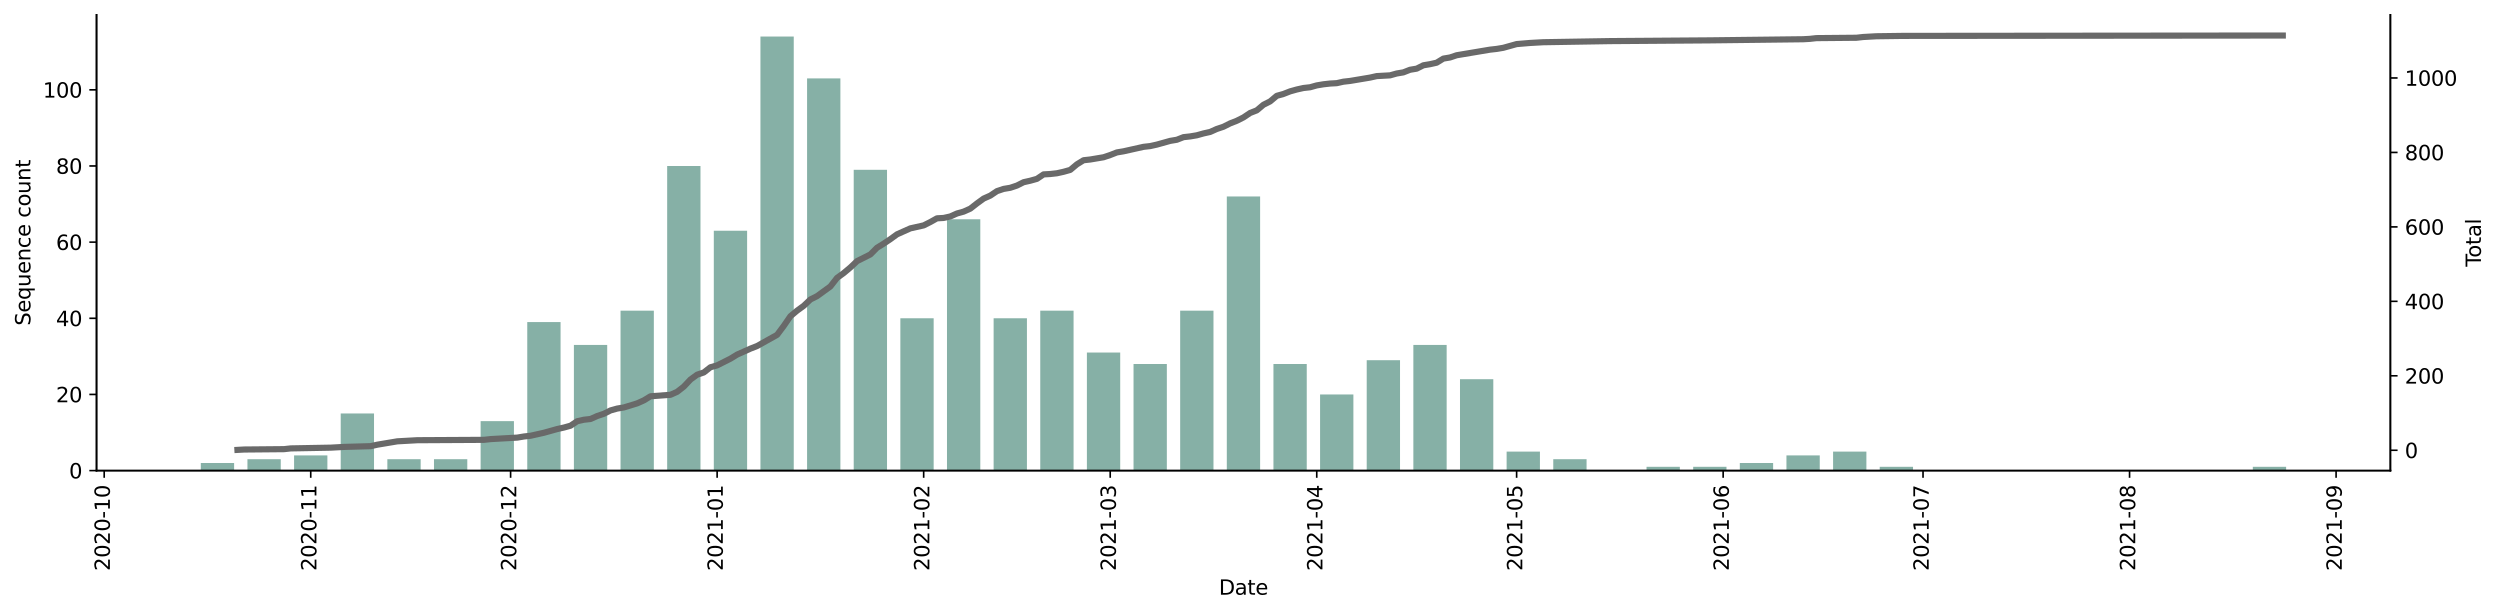 <?xml version="1.0" encoding="utf-8" standalone="no"?>
<!DOCTYPE svg PUBLIC "-//W3C//DTD SVG 1.1//EN"
  "http://www.w3.org/Graphics/SVG/1.1/DTD/svg11.dtd">
<svg height="298.621pt" version="1.1" viewBox="0 0 1216.294 298.621" width="1216.294pt" xmlns="http://www.w3.org/2000/svg" xmlns:xlink="http://www.w3.org/1999/xlink">
 <defs>
  <style type="text/css">*{stroke-linecap:butt;stroke-linejoin:round;}</style>
 </defs>
 <g id="figure_1">
  <g id="patch_1">
   <path d="M 0 298.621 
L 1216.294 298.621 
L 1216.294 0 
L 0 0 
z
" style="fill:#ffffff;"/>
  </g>
  <g id="axes_1">
   <g id="patch_2">
    <path d="M 46.966 228.96 
L 1162.966 228.96 
L 1162.966 7.2 
L 46.966 7.2 
z
" style="fill:#ffffff;"/>
   </g>
   <g id="patch_3">
    <path clip-path="url(#p6d6882bf3d)" d="M 97.693 228.96 
L 113.9 228.96 
L 113.9 225.255 
L 97.693 225.255 
z
" style="fill:#86b0a6;"/>
   </g>
   <g id="patch_4">
    <path clip-path="url(#p6d6882bf3d)" d="M 120.382 228.96 
L 136.589 228.96 
L 136.589 223.402 
L 120.382 223.402 
z
" style="fill:#86b0a6;"/>
   </g>
   <g id="patch_5">
    <path clip-path="url(#p6d6882bf3d)" d="M 143.072 228.96 
L 159.279 228.96 
L 159.279 221.549 
L 143.072 221.549 
z
" style="fill:#86b0a6;"/>
   </g>
   <g id="patch_6">
    <path clip-path="url(#p6d6882bf3d)" d="M 165.761 228.96 
L 181.968 228.96 
L 181.968 201.171 
L 165.761 201.171 
z
" style="fill:#86b0a6;"/>
   </g>
   <g id="patch_7">
    <path clip-path="url(#p6d6882bf3d)" d="M 188.451 228.96 
L 204.658 228.96 
L 204.658 223.402 
L 188.451 223.402 
z
" style="fill:#86b0a6;"/>
   </g>
   <g id="patch_8">
    <path clip-path="url(#p6d6882bf3d)" d="M 211.14 228.96 
L 227.347 228.96 
L 227.347 223.402 
L 211.14 223.402 
z
" style="fill:#86b0a6;"/>
   </g>
   <g id="patch_9">
    <path clip-path="url(#p6d6882bf3d)" d="M 233.83 228.96 
L 250.037 228.96 
L 250.037 204.876 
L 233.83 204.876 
z
" style="fill:#86b0a6;"/>
   </g>
   <g id="patch_10">
    <path clip-path="url(#p6d6882bf3d)" d="M 256.52 228.96 
L 272.726 228.96 
L 272.726 156.707 
L 256.52 156.707 
z
" style="fill:#86b0a6;"/>
   </g>
   <g id="patch_11">
    <path clip-path="url(#p6d6882bf3d)" d="M 279.209 228.96 
L 295.416 228.96 
L 295.416 167.823 
L 279.209 167.823 
z
" style="fill:#86b0a6;"/>
   </g>
   <g id="patch_12">
    <path clip-path="url(#p6d6882bf3d)" d="M 301.899 228.96 
L 318.105 228.96 
L 318.105 151.149 
L 301.899 151.149 
z
" style="fill:#86b0a6;"/>
   </g>
   <g id="patch_13">
    <path clip-path="url(#p6d6882bf3d)" d="M 324.588 228.96 
L 340.795 228.96 
L 340.795 80.749 
L 324.588 80.749 
z
" style="fill:#86b0a6;"/>
   </g>
   <g id="patch_14">
    <path clip-path="url(#p6d6882bf3d)" d="M 347.278 228.96 
L 363.484 228.96 
L 363.484 112.244 
L 347.278 112.244 
z
" style="fill:#86b0a6;"/>
   </g>
   <g id="patch_15">
    <path clip-path="url(#p6d6882bf3d)" d="M 369.967 228.96 
L 386.174 228.96 
L 386.174 17.76 
L 369.967 17.76 
z
" style="fill:#86b0a6;"/>
   </g>
   <g id="patch_16">
    <path clip-path="url(#p6d6882bf3d)" d="M 392.657 228.96 
L 408.863 228.96 
L 408.863 38.139 
L 392.657 38.139 
z
" style="fill:#86b0a6;"/>
   </g>
   <g id="patch_17">
    <path clip-path="url(#p6d6882bf3d)" d="M 415.346 228.96 
L 431.553 228.96 
L 431.553 82.602 
L 415.346 82.602 
z
" style="fill:#86b0a6;"/>
   </g>
   <g id="patch_18">
    <path clip-path="url(#p6d6882bf3d)" d="M 438.036 228.96 
L 454.242 228.96 
L 454.242 154.855 
L 438.036 154.855 
z
" style="fill:#86b0a6;"/>
   </g>
   <g id="patch_19">
    <path clip-path="url(#p6d6882bf3d)" d="M 460.725 228.96 
L 476.932 228.96 
L 476.932 106.686 
L 460.725 106.686 
z
" style="fill:#86b0a6;"/>
   </g>
   <g id="patch_20">
    <path clip-path="url(#p6d6882bf3d)" d="M 483.415 228.96 
L 499.621 228.96 
L 499.621 154.855 
L 483.415 154.855 
z
" style="fill:#86b0a6;"/>
   </g>
   <g id="patch_21">
    <path clip-path="url(#p6d6882bf3d)" d="M 506.104 228.96 
L 522.311 228.96 
L 522.311 151.149 
L 506.104 151.149 
z
" style="fill:#86b0a6;"/>
   </g>
   <g id="patch_22">
    <path clip-path="url(#p6d6882bf3d)" d="M 528.794 228.96 
L 545 228.96 
L 545 171.528 
L 528.794 171.528 
z
" style="fill:#86b0a6;"/>
   </g>
   <g id="patch_23">
    <path clip-path="url(#p6d6882bf3d)" d="M 551.483 228.96 
L 567.69 228.96 
L 567.69 177.086 
L 551.483 177.086 
z
" style="fill:#86b0a6;"/>
   </g>
   <g id="patch_24">
    <path clip-path="url(#p6d6882bf3d)" d="M 574.173 228.96 
L 590.38 228.96 
L 590.38 151.149 
L 574.173 151.149 
z
" style="fill:#86b0a6;"/>
   </g>
   <g id="patch_25">
    <path clip-path="url(#p6d6882bf3d)" d="M 596.862 228.96 
L 613.069 228.96 
L 613.069 95.571 
L 596.862 95.571 
z
" style="fill:#86b0a6;"/>
   </g>
   <g id="patch_26">
    <path clip-path="url(#p6d6882bf3d)" d="M 619.552 228.96 
L 635.759 228.96 
L 635.759 177.086 
L 619.552 177.086 
z
" style="fill:#86b0a6;"/>
   </g>
   <g id="patch_27">
    <path clip-path="url(#p6d6882bf3d)" d="M 642.241 228.96 
L 658.448 228.96 
L 658.448 191.907 
L 642.241 191.907 
z
" style="fill:#86b0a6;"/>
   </g>
   <g id="patch_28">
    <path clip-path="url(#p6d6882bf3d)" d="M 664.931 228.96 
L 681.138 228.96 
L 681.138 175.234 
L 664.931 175.234 
z
" style="fill:#86b0a6;"/>
   </g>
   <g id="patch_29">
    <path clip-path="url(#p6d6882bf3d)" d="M 687.62 228.96 
L 703.827 228.96 
L 703.827 167.823 
L 687.62 167.823 
z
" style="fill:#86b0a6;"/>
   </g>
   <g id="patch_30">
    <path clip-path="url(#p6d6882bf3d)" d="M 710.31 228.96 
L 726.517 228.96 
L 726.517 184.497 
L 710.31 184.497 
z
" style="fill:#86b0a6;"/>
   </g>
   <g id="patch_31">
    <path clip-path="url(#p6d6882bf3d)" d="M 732.999 228.96 
L 749.206 228.96 
L 749.206 219.697 
L 732.999 219.697 
z
" style="fill:#86b0a6;"/>
   </g>
   <g id="patch_32">
    <path clip-path="url(#p6d6882bf3d)" d="M 755.689 228.96 
L 771.896 228.96 
L 771.896 223.402 
L 755.689 223.402 
z
" style="fill:#86b0a6;"/>
   </g>
   <g id="patch_33">
    <path clip-path="url(#p6d6882bf3d)" d="M 801.068 228.96 
L 817.275 228.96 
L 817.275 227.107 
L 801.068 227.107 
z
" style="fill:#86b0a6;"/>
   </g>
   <g id="patch_34">
    <path clip-path="url(#p6d6882bf3d)" d="M 823.757 228.96 
L 839.964 228.96 
L 839.964 227.107 
L 823.757 227.107 
z
" style="fill:#86b0a6;"/>
   </g>
   <g id="patch_35">
    <path clip-path="url(#p6d6882bf3d)" d="M 846.447 228.96 
L 862.654 228.96 
L 862.654 225.255 
L 846.447 225.255 
z
" style="fill:#86b0a6;"/>
   </g>
   <g id="patch_36">
    <path clip-path="url(#p6d6882bf3d)" d="M 869.136 228.96 
L 885.343 228.96 
L 885.343 221.549 
L 869.136 221.549 
z
" style="fill:#86b0a6;"/>
   </g>
   <g id="patch_37">
    <path clip-path="url(#p6d6882bf3d)" d="M 891.826 228.96 
L 908.033 228.96 
L 908.033 219.697 
L 891.826 219.697 
z
" style="fill:#86b0a6;"/>
   </g>
   <g id="patch_38">
    <path clip-path="url(#p6d6882bf3d)" d="M 914.515 228.96 
L 930.722 228.96 
L 930.722 227.107 
L 914.515 227.107 
z
" style="fill:#86b0a6;"/>
   </g>
   <g id="patch_39">
    <path clip-path="url(#p6d6882bf3d)" d="M 1096.032 228.96 
L 1112.238 228.96 
L 1112.238 227.107 
L 1096.032 227.107 
z
" style="fill:#86b0a6;"/>
   </g>
   <g id="matplotlib.axis_1">
    <g id="xtick_1">
     <g id="line2d_1">
      <defs>
       <path d="M 0 0 
L 0 3.5 
" id="mb399fa2452" style="stroke:#000000;stroke-width:0.8;"/>
      </defs>
      <g>
       <use style="stroke:#000000;stroke-width:0.8;" x="50.693" xlink:href="#mb399fa2452" y="228.96"/>
      </g>
     </g>
     <g id="text_1">
      <!-- 2020-10 -->
      <g transform="translate(53.453 277.743)rotate(-90)scale(0.1 -0.1)">
       <defs>
        <path d="M 1228 531 
L 3431 531 
L 3431 0 
L 469 0 
L 469 531 
Q 828 903 1448 1529 
Q 2069 2156 2228 2338 
Q 2531 2678 2651 2914 
Q 2772 3150 2772 3378 
Q 2772 3750 2511 3984 
Q 2250 4219 1831 4219 
Q 1534 4219 1204 4116 
Q 875 4013 500 3803 
L 500 4441 
Q 881 4594 1212 4672 
Q 1544 4750 1819 4750 
Q 2544 4750 2975 4387 
Q 3406 4025 3406 3419 
Q 3406 3131 3298 2873 
Q 3191 2616 2906 2266 
Q 2828 2175 2409 1742 
Q 1991 1309 1228 531 
z
" id="DejaVuSans-32" transform="scale(0.016)"/>
        <path d="M 2034 4250 
Q 1547 4250 1301 3770 
Q 1056 3291 1056 2328 
Q 1056 1369 1301 889 
Q 1547 409 2034 409 
Q 2525 409 2770 889 
Q 3016 1369 3016 2328 
Q 3016 3291 2770 3770 
Q 2525 4250 2034 4250 
z
M 2034 4750 
Q 2819 4750 3233 4129 
Q 3647 3509 3647 2328 
Q 3647 1150 3233 529 
Q 2819 -91 2034 -91 
Q 1250 -91 836 529 
Q 422 1150 422 2328 
Q 422 3509 836 4129 
Q 1250 4750 2034 4750 
z
" id="DejaVuSans-30" transform="scale(0.016)"/>
        <path d="M 313 2009 
L 1997 2009 
L 1997 1497 
L 313 1497 
L 313 2009 
z
" id="DejaVuSans-2d" transform="scale(0.016)"/>
        <path d="M 794 531 
L 1825 531 
L 1825 4091 
L 703 3866 
L 703 4441 
L 1819 4666 
L 2450 4666 
L 2450 531 
L 3481 531 
L 3481 0 
L 794 0 
L 794 531 
z
" id="DejaVuSans-31" transform="scale(0.016)"/>
       </defs>
       <use xlink:href="#DejaVuSans-32"/>
       <use x="63.623" xlink:href="#DejaVuSans-30"/>
       <use x="127.246" xlink:href="#DejaVuSans-32"/>
       <use x="190.869" xlink:href="#DejaVuSans-30"/>
       <use x="254.492" xlink:href="#DejaVuSans-2d"/>
       <use x="290.576" xlink:href="#DejaVuSans-31"/>
       <use x="354.199" xlink:href="#DejaVuSans-30"/>
      </g>
     </g>
    </g>
    <g id="xtick_2">
     <g id="line2d_2">
      <g>
       <use style="stroke:#000000;stroke-width:0.8;" x="151.175" xlink:href="#mb399fa2452" y="228.96"/>
      </g>
     </g>
     <g id="text_2">
      <!-- 2020-11 -->
      <g transform="translate(153.935 277.743)rotate(-90)scale(0.1 -0.1)">
       <use xlink:href="#DejaVuSans-32"/>
       <use x="63.623" xlink:href="#DejaVuSans-30"/>
       <use x="127.246" xlink:href="#DejaVuSans-32"/>
       <use x="190.869" xlink:href="#DejaVuSans-30"/>
       <use x="254.492" xlink:href="#DejaVuSans-2d"/>
       <use x="290.576" xlink:href="#DejaVuSans-31"/>
       <use x="354.199" xlink:href="#DejaVuSans-31"/>
      </g>
     </g>
    </g>
    <g id="xtick_3">
     <g id="line2d_3">
      <g>
       <use style="stroke:#000000;stroke-width:0.8;" x="248.416" xlink:href="#mb399fa2452" y="228.96"/>
      </g>
     </g>
     <g id="text_3">
      <!-- 2020-12 -->
      <g transform="translate(251.175 277.743)rotate(-90)scale(0.1 -0.1)">
       <use xlink:href="#DejaVuSans-32"/>
       <use x="63.623" xlink:href="#DejaVuSans-30"/>
       <use x="127.246" xlink:href="#DejaVuSans-32"/>
       <use x="190.869" xlink:href="#DejaVuSans-30"/>
       <use x="254.492" xlink:href="#DejaVuSans-2d"/>
       <use x="290.576" xlink:href="#DejaVuSans-31"/>
       <use x="354.199" xlink:href="#DejaVuSans-32"/>
      </g>
     </g>
    </g>
    <g id="xtick_4">
     <g id="line2d_4">
      <g>
       <use style="stroke:#000000;stroke-width:0.8;" x="348.898" xlink:href="#mb399fa2452" y="228.96"/>
      </g>
     </g>
     <g id="text_4">
      <!-- 2021-01 -->
      <g transform="translate(351.658 277.743)rotate(-90)scale(0.1 -0.1)">
       <use xlink:href="#DejaVuSans-32"/>
       <use x="63.623" xlink:href="#DejaVuSans-30"/>
       <use x="127.246" xlink:href="#DejaVuSans-32"/>
       <use x="190.869" xlink:href="#DejaVuSans-31"/>
       <use x="254.492" xlink:href="#DejaVuSans-2d"/>
       <use x="290.576" xlink:href="#DejaVuSans-30"/>
       <use x="354.199" xlink:href="#DejaVuSans-31"/>
      </g>
     </g>
    </g>
    <g id="xtick_5">
     <g id="line2d_5">
      <g>
       <use style="stroke:#000000;stroke-width:0.8;" x="449.38" xlink:href="#mb399fa2452" y="228.96"/>
      </g>
     </g>
     <g id="text_5">
      <!-- 2021-02 -->
      <g transform="translate(452.14 277.743)rotate(-90)scale(0.1 -0.1)">
       <use xlink:href="#DejaVuSans-32"/>
       <use x="63.623" xlink:href="#DejaVuSans-30"/>
       <use x="127.246" xlink:href="#DejaVuSans-32"/>
       <use x="190.869" xlink:href="#DejaVuSans-31"/>
       <use x="254.492" xlink:href="#DejaVuSans-2d"/>
       <use x="290.576" xlink:href="#DejaVuSans-30"/>
       <use x="354.199" xlink:href="#DejaVuSans-32"/>
      </g>
     </g>
    </g>
    <g id="xtick_6">
     <g id="line2d_6">
      <g>
       <use style="stroke:#000000;stroke-width:0.8;" x="540.138" xlink:href="#mb399fa2452" y="228.96"/>
      </g>
     </g>
     <g id="text_6">
      <!-- 2021-03 -->
      <g transform="translate(542.898 277.743)rotate(-90)scale(0.1 -0.1)">
       <defs>
        <path d="M 2597 2516 
Q 3050 2419 3304 2112 
Q 3559 1806 3559 1356 
Q 3559 666 3084 287 
Q 2609 -91 1734 -91 
Q 1441 -91 1130 -33 
Q 819 25 488 141 
L 488 750 
Q 750 597 1062 519 
Q 1375 441 1716 441 
Q 2309 441 2620 675 
Q 2931 909 2931 1356 
Q 2931 1769 2642 2001 
Q 2353 2234 1838 2234 
L 1294 2234 
L 1294 2753 
L 1863 2753 
Q 2328 2753 2575 2939 
Q 2822 3125 2822 3475 
Q 2822 3834 2567 4026 
Q 2313 4219 1838 4219 
Q 1578 4219 1281 4162 
Q 984 4106 628 3988 
L 628 4550 
Q 988 4650 1302 4700 
Q 1616 4750 1894 4750 
Q 2613 4750 3031 4423 
Q 3450 4097 3450 3541 
Q 3450 3153 3228 2886 
Q 3006 2619 2597 2516 
z
" id="DejaVuSans-33" transform="scale(0.016)"/>
       </defs>
       <use xlink:href="#DejaVuSans-32"/>
       <use x="63.623" xlink:href="#DejaVuSans-30"/>
       <use x="127.246" xlink:href="#DejaVuSans-32"/>
       <use x="190.869" xlink:href="#DejaVuSans-31"/>
       <use x="254.492" xlink:href="#DejaVuSans-2d"/>
       <use x="290.576" xlink:href="#DejaVuSans-30"/>
       <use x="354.199" xlink:href="#DejaVuSans-33"/>
      </g>
     </g>
    </g>
    <g id="xtick_7">
     <g id="line2d_7">
      <g>
       <use style="stroke:#000000;stroke-width:0.8;" x="640.621" xlink:href="#mb399fa2452" y="228.96"/>
      </g>
     </g>
     <g id="text_7">
      <!-- 2021-04 -->
      <g transform="translate(643.38 277.743)rotate(-90)scale(0.1 -0.1)">
       <defs>
        <path d="M 2419 4116 
L 825 1625 
L 2419 1625 
L 2419 4116 
z
M 2253 4666 
L 3047 4666 
L 3047 1625 
L 3713 1625 
L 3713 1100 
L 3047 1100 
L 3047 0 
L 2419 0 
L 2419 1100 
L 313 1100 
L 313 1709 
L 2253 4666 
z
" id="DejaVuSans-34" transform="scale(0.016)"/>
       </defs>
       <use xlink:href="#DejaVuSans-32"/>
       <use x="63.623" xlink:href="#DejaVuSans-30"/>
       <use x="127.246" xlink:href="#DejaVuSans-32"/>
       <use x="190.869" xlink:href="#DejaVuSans-31"/>
       <use x="254.492" xlink:href="#DejaVuSans-2d"/>
       <use x="290.576" xlink:href="#DejaVuSans-30"/>
       <use x="354.199" xlink:href="#DejaVuSans-34"/>
      </g>
     </g>
    </g>
    <g id="xtick_8">
     <g id="line2d_8">
      <g>
       <use style="stroke:#000000;stroke-width:0.8;" x="737.861" xlink:href="#mb399fa2452" y="228.96"/>
      </g>
     </g>
     <g id="text_8">
      <!-- 2021-05 -->
      <g transform="translate(740.621 277.743)rotate(-90)scale(0.1 -0.1)">
       <defs>
        <path d="M 691 4666 
L 3169 4666 
L 3169 4134 
L 1269 4134 
L 1269 2991 
Q 1406 3038 1543 3061 
Q 1681 3084 1819 3084 
Q 2600 3084 3056 2656 
Q 3513 2228 3513 1497 
Q 3513 744 3044 326 
Q 2575 -91 1722 -91 
Q 1428 -91 1123 -41 
Q 819 9 494 109 
L 494 744 
Q 775 591 1075 516 
Q 1375 441 1709 441 
Q 2250 441 2565 725 
Q 2881 1009 2881 1497 
Q 2881 1984 2565 2268 
Q 2250 2553 1709 2553 
Q 1456 2553 1204 2497 
Q 953 2441 691 2322 
L 691 4666 
z
" id="DejaVuSans-35" transform="scale(0.016)"/>
       </defs>
       <use xlink:href="#DejaVuSans-32"/>
       <use x="63.623" xlink:href="#DejaVuSans-30"/>
       <use x="127.246" xlink:href="#DejaVuSans-32"/>
       <use x="190.869" xlink:href="#DejaVuSans-31"/>
       <use x="254.492" xlink:href="#DejaVuSans-2d"/>
       <use x="290.576" xlink:href="#DejaVuSans-30"/>
       <use x="354.199" xlink:href="#DejaVuSans-35"/>
      </g>
     </g>
    </g>
    <g id="xtick_9">
     <g id="line2d_9">
      <g>
       <use style="stroke:#000000;stroke-width:0.8;" x="838.343" xlink:href="#mb399fa2452" y="228.96"/>
      </g>
     </g>
     <g id="text_9">
      <!-- 2021-06 -->
      <g transform="translate(841.103 277.743)rotate(-90)scale(0.1 -0.1)">
       <defs>
        <path d="M 2113 2584 
Q 1688 2584 1439 2293 
Q 1191 2003 1191 1497 
Q 1191 994 1439 701 
Q 1688 409 2113 409 
Q 2538 409 2786 701 
Q 3034 994 3034 1497 
Q 3034 2003 2786 2293 
Q 2538 2584 2113 2584 
z
M 3366 4563 
L 3366 3988 
Q 3128 4100 2886 4159 
Q 2644 4219 2406 4219 
Q 1781 4219 1451 3797 
Q 1122 3375 1075 2522 
Q 1259 2794 1537 2939 
Q 1816 3084 2150 3084 
Q 2853 3084 3261 2657 
Q 3669 2231 3669 1497 
Q 3669 778 3244 343 
Q 2819 -91 2113 -91 
Q 1303 -91 875 529 
Q 447 1150 447 2328 
Q 447 3434 972 4092 
Q 1497 4750 2381 4750 
Q 2619 4750 2861 4703 
Q 3103 4656 3366 4563 
z
" id="DejaVuSans-36" transform="scale(0.016)"/>
       </defs>
       <use xlink:href="#DejaVuSans-32"/>
       <use x="63.623" xlink:href="#DejaVuSans-30"/>
       <use x="127.246" xlink:href="#DejaVuSans-32"/>
       <use x="190.869" xlink:href="#DejaVuSans-31"/>
       <use x="254.492" xlink:href="#DejaVuSans-2d"/>
       <use x="290.576" xlink:href="#DejaVuSans-30"/>
       <use x="354.199" xlink:href="#DejaVuSans-36"/>
      </g>
     </g>
    </g>
    <g id="xtick_10">
     <g id="line2d_10">
      <g>
       <use style="stroke:#000000;stroke-width:0.8;" x="935.584" xlink:href="#mb399fa2452" y="228.96"/>
      </g>
     </g>
     <g id="text_10">
      <!-- 2021-07 -->
      <g transform="translate(938.344 277.743)rotate(-90)scale(0.1 -0.1)">
       <defs>
        <path d="M 525 4666 
L 3525 4666 
L 3525 4397 
L 1831 0 
L 1172 0 
L 2766 4134 
L 525 4134 
L 525 4666 
z
" id="DejaVuSans-37" transform="scale(0.016)"/>
       </defs>
       <use xlink:href="#DejaVuSans-32"/>
       <use x="63.623" xlink:href="#DejaVuSans-30"/>
       <use x="127.246" xlink:href="#DejaVuSans-32"/>
       <use x="190.869" xlink:href="#DejaVuSans-31"/>
       <use x="254.492" xlink:href="#DejaVuSans-2d"/>
       <use x="290.576" xlink:href="#DejaVuSans-30"/>
       <use x="354.199" xlink:href="#DejaVuSans-37"/>
      </g>
     </g>
    </g>
    <g id="xtick_11">
     <g id="line2d_11">
      <g>
       <use style="stroke:#000000;stroke-width:0.8;" x="1036.066" xlink:href="#mb399fa2452" y="228.96"/>
      </g>
     </g>
     <g id="text_11">
      <!-- 2021-08 -->
      <g transform="translate(1038.826 277.743)rotate(-90)scale(0.1 -0.1)">
       <defs>
        <path d="M 2034 2216 
Q 1584 2216 1326 1975 
Q 1069 1734 1069 1313 
Q 1069 891 1326 650 
Q 1584 409 2034 409 
Q 2484 409 2743 651 
Q 3003 894 3003 1313 
Q 3003 1734 2745 1975 
Q 2488 2216 2034 2216 
z
M 1403 2484 
Q 997 2584 770 2862 
Q 544 3141 544 3541 
Q 544 4100 942 4425 
Q 1341 4750 2034 4750 
Q 2731 4750 3128 4425 
Q 3525 4100 3525 3541 
Q 3525 3141 3298 2862 
Q 3072 2584 2669 2484 
Q 3125 2378 3379 2068 
Q 3634 1759 3634 1313 
Q 3634 634 3220 271 
Q 2806 -91 2034 -91 
Q 1263 -91 848 271 
Q 434 634 434 1313 
Q 434 1759 690 2068 
Q 947 2378 1403 2484 
z
M 1172 3481 
Q 1172 3119 1398 2916 
Q 1625 2713 2034 2713 
Q 2441 2713 2670 2916 
Q 2900 3119 2900 3481 
Q 2900 3844 2670 4047 
Q 2441 4250 2034 4250 
Q 1625 4250 1398 4047 
Q 1172 3844 1172 3481 
z
" id="DejaVuSans-38" transform="scale(0.016)"/>
       </defs>
       <use xlink:href="#DejaVuSans-32"/>
       <use x="63.623" xlink:href="#DejaVuSans-30"/>
       <use x="127.246" xlink:href="#DejaVuSans-32"/>
       <use x="190.869" xlink:href="#DejaVuSans-31"/>
       <use x="254.492" xlink:href="#DejaVuSans-2d"/>
       <use x="290.576" xlink:href="#DejaVuSans-30"/>
       <use x="354.199" xlink:href="#DejaVuSans-38"/>
      </g>
     </g>
    </g>
    <g id="xtick_12">
     <g id="line2d_12">
      <g>
       <use style="stroke:#000000;stroke-width:0.8;" x="1136.549" xlink:href="#mb399fa2452" y="228.96"/>
      </g>
     </g>
     <g id="text_12">
      <!-- 2021-09 -->
      <g transform="translate(1139.308 277.743)rotate(-90)scale(0.1 -0.1)">
       <defs>
        <path d="M 703 97 
L 703 672 
Q 941 559 1184 500 
Q 1428 441 1663 441 
Q 2288 441 2617 861 
Q 2947 1281 2994 2138 
Q 2813 1869 2534 1725 
Q 2256 1581 1919 1581 
Q 1219 1581 811 2004 
Q 403 2428 403 3163 
Q 403 3881 828 4315 
Q 1253 4750 1959 4750 
Q 2769 4750 3195 4129 
Q 3622 3509 3622 2328 
Q 3622 1225 3098 567 
Q 2575 -91 1691 -91 
Q 1453 -91 1209 -44 
Q 966 3 703 97 
z
M 1959 2075 
Q 2384 2075 2632 2365 
Q 2881 2656 2881 3163 
Q 2881 3666 2632 3958 
Q 2384 4250 1959 4250 
Q 1534 4250 1286 3958 
Q 1038 3666 1038 3163 
Q 1038 2656 1286 2365 
Q 1534 2075 1959 2075 
z
" id="DejaVuSans-39" transform="scale(0.016)"/>
       </defs>
       <use xlink:href="#DejaVuSans-32"/>
       <use x="63.623" xlink:href="#DejaVuSans-30"/>
       <use x="127.246" xlink:href="#DejaVuSans-32"/>
       <use x="190.869" xlink:href="#DejaVuSans-31"/>
       <use x="254.492" xlink:href="#DejaVuSans-2d"/>
       <use x="290.576" xlink:href="#DejaVuSans-30"/>
       <use x="354.199" xlink:href="#DejaVuSans-39"/>
      </g>
     </g>
    </g>
    <g id="text_13">
     <!-- Date -->
     <g transform="translate(593.015 289.341)scale(0.1 -0.1)">
      <defs>
       <path d="M 1259 4147 
L 1259 519 
L 2022 519 
Q 2988 519 3436 956 
Q 3884 1394 3884 2338 
Q 3884 3275 3436 3711 
Q 2988 4147 2022 4147 
L 1259 4147 
z
M 628 4666 
L 1925 4666 
Q 3281 4666 3915 4102 
Q 4550 3538 4550 2338 
Q 4550 1131 3912 565 
Q 3275 0 1925 0 
L 628 0 
L 628 4666 
z
" id="DejaVuSans-44" transform="scale(0.016)"/>
       <path d="M 2194 1759 
Q 1497 1759 1228 1600 
Q 959 1441 959 1056 
Q 959 750 1161 570 
Q 1363 391 1709 391 
Q 2188 391 2477 730 
Q 2766 1069 2766 1631 
L 2766 1759 
L 2194 1759 
z
M 3341 1997 
L 3341 0 
L 2766 0 
L 2766 531 
Q 2569 213 2275 61 
Q 1981 -91 1556 -91 
Q 1019 -91 701 211 
Q 384 513 384 1019 
Q 384 1609 779 1909 
Q 1175 2209 1959 2209 
L 2766 2209 
L 2766 2266 
Q 2766 2663 2505 2880 
Q 2244 3097 1772 3097 
Q 1472 3097 1187 3025 
Q 903 2953 641 2809 
L 641 3341 
Q 956 3463 1253 3523 
Q 1550 3584 1831 3584 
Q 2591 3584 2966 3190 
Q 3341 2797 3341 1997 
z
" id="DejaVuSans-61" transform="scale(0.016)"/>
       <path d="M 1172 4494 
L 1172 3500 
L 2356 3500 
L 2356 3053 
L 1172 3053 
L 1172 1153 
Q 1172 725 1289 603 
Q 1406 481 1766 481 
L 2356 481 
L 2356 0 
L 1766 0 
Q 1100 0 847 248 
Q 594 497 594 1153 
L 594 3053 
L 172 3053 
L 172 3500 
L 594 3500 
L 594 4494 
L 1172 4494 
z
" id="DejaVuSans-74" transform="scale(0.016)"/>
       <path d="M 3597 1894 
L 3597 1613 
L 953 1613 
Q 991 1019 1311 708 
Q 1631 397 2203 397 
Q 2534 397 2845 478 
Q 3156 559 3463 722 
L 3463 178 
Q 3153 47 2828 -22 
Q 2503 -91 2169 -91 
Q 1331 -91 842 396 
Q 353 884 353 1716 
Q 353 2575 817 3079 
Q 1281 3584 2069 3584 
Q 2775 3584 3186 3129 
Q 3597 2675 3597 1894 
z
M 3022 2063 
Q 3016 2534 2758 2815 
Q 2500 3097 2075 3097 
Q 1594 3097 1305 2825 
Q 1016 2553 972 2059 
L 3022 2063 
z
" id="DejaVuSans-65" transform="scale(0.016)"/>
      </defs>
      <use xlink:href="#DejaVuSans-44"/>
      <use x="77.002" xlink:href="#DejaVuSans-61"/>
      <use x="138.281" xlink:href="#DejaVuSans-74"/>
      <use x="177.49" xlink:href="#DejaVuSans-65"/>
     </g>
    </g>
   </g>
   <g id="matplotlib.axis_2">
    <g id="ytick_1">
     <g id="line2d_13">
      <defs>
       <path d="M 0 0 
L -3.5 0 
" id="mdaec095ea3" style="stroke:#000000;stroke-width:0.8;"/>
      </defs>
      <g>
       <use style="stroke:#000000;stroke-width:0.8;" x="46.966" xlink:href="#mdaec095ea3" y="228.96"/>
      </g>
     </g>
     <g id="text_14">
      <!-- 0 -->
      <g transform="translate(33.603 232.759)scale(0.1 -0.1)">
       <use xlink:href="#DejaVuSans-30"/>
      </g>
     </g>
    </g>
    <g id="ytick_2">
     <g id="line2d_14">
      <g>
       <use style="stroke:#000000;stroke-width:0.8;" x="46.966" xlink:href="#mdaec095ea3" y="191.907"/>
      </g>
     </g>
     <g id="text_15">
      <!-- 20 -->
      <g transform="translate(27.241 195.707)scale(0.1 -0.1)">
       <use xlink:href="#DejaVuSans-32"/>
       <use x="63.623" xlink:href="#DejaVuSans-30"/>
      </g>
     </g>
    </g>
    <g id="ytick_3">
     <g id="line2d_15">
      <g>
       <use style="stroke:#000000;stroke-width:0.8;" x="46.966" xlink:href="#mdaec095ea3" y="154.855"/>
      </g>
     </g>
     <g id="text_16">
      <!-- 40 -->
      <g transform="translate(27.241 158.654)scale(0.1 -0.1)">
       <use xlink:href="#DejaVuSans-34"/>
       <use x="63.623" xlink:href="#DejaVuSans-30"/>
      </g>
     </g>
    </g>
    <g id="ytick_4">
     <g id="line2d_16">
      <g>
       <use style="stroke:#000000;stroke-width:0.8;" x="46.966" xlink:href="#mdaec095ea3" y="117.802"/>
      </g>
     </g>
     <g id="text_17">
      <!-- 60 -->
      <g transform="translate(27.241 121.601)scale(0.1 -0.1)">
       <use xlink:href="#DejaVuSans-36"/>
       <use x="63.623" xlink:href="#DejaVuSans-30"/>
      </g>
     </g>
    </g>
    <g id="ytick_5">
     <g id="line2d_17">
      <g>
       <use style="stroke:#000000;stroke-width:0.8;" x="46.966" xlink:href="#mdaec095ea3" y="80.749"/>
      </g>
     </g>
     <g id="text_18">
      <!-- 80 -->
      <g transform="translate(27.241 84.549)scale(0.1 -0.1)">
       <use xlink:href="#DejaVuSans-38"/>
       <use x="63.623" xlink:href="#DejaVuSans-30"/>
      </g>
     </g>
    </g>
    <g id="ytick_6">
     <g id="line2d_18">
      <g>
       <use style="stroke:#000000;stroke-width:0.8;" x="46.966" xlink:href="#mdaec095ea3" y="43.697"/>
      </g>
     </g>
     <g id="text_19">
      <!-- 100 -->
      <g transform="translate(20.878 47.496)scale(0.1 -0.1)">
       <use xlink:href="#DejaVuSans-31"/>
       <use x="63.623" xlink:href="#DejaVuSans-30"/>
       <use x="127.246" xlink:href="#DejaVuSans-30"/>
      </g>
     </g>
    </g>
    <g id="text_20">
     <!-- Sequence count -->
     <g transform="translate(14.798 158.44)rotate(-90)scale(0.1 -0.1)">
      <defs>
       <path d="M 3425 4513 
L 3425 3897 
Q 3066 4069 2747 4153 
Q 2428 4238 2131 4238 
Q 1616 4238 1336 4038 
Q 1056 3838 1056 3469 
Q 1056 3159 1242 3001 
Q 1428 2844 1947 2747 
L 2328 2669 
Q 3034 2534 3370 2195 
Q 3706 1856 3706 1288 
Q 3706 609 3251 259 
Q 2797 -91 1919 -91 
Q 1588 -91 1214 -16 
Q 841 59 441 206 
L 441 856 
Q 825 641 1194 531 
Q 1563 422 1919 422 
Q 2459 422 2753 634 
Q 3047 847 3047 1241 
Q 3047 1584 2836 1778 
Q 2625 1972 2144 2069 
L 1759 2144 
Q 1053 2284 737 2584 
Q 422 2884 422 3419 
Q 422 4038 858 4394 
Q 1294 4750 2059 4750 
Q 2388 4750 2728 4690 
Q 3069 4631 3425 4513 
z
" id="DejaVuSans-53" transform="scale(0.016)"/>
       <path d="M 947 1747 
Q 947 1113 1208 752 
Q 1469 391 1925 391 
Q 2381 391 2643 752 
Q 2906 1113 2906 1747 
Q 2906 2381 2643 2742 
Q 2381 3103 1925 3103 
Q 1469 3103 1208 2742 
Q 947 2381 947 1747 
z
M 2906 525 
Q 2725 213 2448 61 
Q 2172 -91 1784 -91 
Q 1150 -91 751 415 
Q 353 922 353 1747 
Q 353 2572 751 3078 
Q 1150 3584 1784 3584 
Q 2172 3584 2448 3432 
Q 2725 3281 2906 2969 
L 2906 3500 
L 3481 3500 
L 3481 -1331 
L 2906 -1331 
L 2906 525 
z
" id="DejaVuSans-71" transform="scale(0.016)"/>
       <path d="M 544 1381 
L 544 3500 
L 1119 3500 
L 1119 1403 
Q 1119 906 1312 657 
Q 1506 409 1894 409 
Q 2359 409 2629 706 
Q 2900 1003 2900 1516 
L 2900 3500 
L 3475 3500 
L 3475 0 
L 2900 0 
L 2900 538 
Q 2691 219 2414 64 
Q 2138 -91 1772 -91 
Q 1169 -91 856 284 
Q 544 659 544 1381 
z
M 1991 3584 
L 1991 3584 
z
" id="DejaVuSans-75" transform="scale(0.016)"/>
       <path d="M 3513 2113 
L 3513 0 
L 2938 0 
L 2938 2094 
Q 2938 2591 2744 2837 
Q 2550 3084 2163 3084 
Q 1697 3084 1428 2787 
Q 1159 2491 1159 1978 
L 1159 0 
L 581 0 
L 581 3500 
L 1159 3500 
L 1159 2956 
Q 1366 3272 1645 3428 
Q 1925 3584 2291 3584 
Q 2894 3584 3203 3211 
Q 3513 2838 3513 2113 
z
" id="DejaVuSans-6e" transform="scale(0.016)"/>
       <path d="M 3122 3366 
L 3122 2828 
Q 2878 2963 2633 3030 
Q 2388 3097 2138 3097 
Q 1578 3097 1268 2742 
Q 959 2388 959 1747 
Q 959 1106 1268 751 
Q 1578 397 2138 397 
Q 2388 397 2633 464 
Q 2878 531 3122 666 
L 3122 134 
Q 2881 22 2623 -34 
Q 2366 -91 2075 -91 
Q 1284 -91 818 406 
Q 353 903 353 1747 
Q 353 2603 823 3093 
Q 1294 3584 2113 3584 
Q 2378 3584 2631 3529 
Q 2884 3475 3122 3366 
z
" id="DejaVuSans-63" transform="scale(0.016)"/>
       <path id="DejaVuSans-20" transform="scale(0.016)"/>
       <path d="M 1959 3097 
Q 1497 3097 1228 2736 
Q 959 2375 959 1747 
Q 959 1119 1226 758 
Q 1494 397 1959 397 
Q 2419 397 2687 759 
Q 2956 1122 2956 1747 
Q 2956 2369 2687 2733 
Q 2419 3097 1959 3097 
z
M 1959 3584 
Q 2709 3584 3137 3096 
Q 3566 2609 3566 1747 
Q 3566 888 3137 398 
Q 2709 -91 1959 -91 
Q 1206 -91 779 398 
Q 353 888 353 1747 
Q 353 2609 779 3096 
Q 1206 3584 1959 3584 
z
" id="DejaVuSans-6f" transform="scale(0.016)"/>
      </defs>
      <use xlink:href="#DejaVuSans-53"/>
      <use x="63.477" xlink:href="#DejaVuSans-65"/>
      <use x="125" xlink:href="#DejaVuSans-71"/>
      <use x="188.477" xlink:href="#DejaVuSans-75"/>
      <use x="251.855" xlink:href="#DejaVuSans-65"/>
      <use x="313.379" xlink:href="#DejaVuSans-6e"/>
      <use x="376.758" xlink:href="#DejaVuSans-63"/>
      <use x="431.738" xlink:href="#DejaVuSans-65"/>
      <use x="493.262" xlink:href="#DejaVuSans-20"/>
      <use x="525.049" xlink:href="#DejaVuSans-63"/>
      <use x="580.029" xlink:href="#DejaVuSans-6f"/>
      <use x="641.211" xlink:href="#DejaVuSans-75"/>
      <use x="704.59" xlink:href="#DejaVuSans-6e"/>
      <use x="767.969" xlink:href="#DejaVuSans-74"/>
     </g>
    </g>
   </g>
   <g id="patch_40">
    <path d="M 46.966 228.96 
L 46.966 7.2 
" style="fill:none;stroke:#000000;stroke-linecap:square;stroke-linejoin:miter;stroke-width:0.8;"/>
   </g>
   <g id="patch_41">
    <path d="M 1162.966 228.96 
L 1162.966 7.2 
" style="fill:none;stroke:#000000;stroke-linecap:square;stroke-linejoin:miter;stroke-width:0.8;"/>
   </g>
   <g id="patch_42">
    <path d="M 46.966 228.96 
L 1162.966 228.96 
" style="fill:none;stroke:#000000;stroke-linecap:square;stroke-linejoin:miter;stroke-width:0.8;"/>
   </g>
  </g>
  <g id="axes_2">
   <g id="matplotlib.axis_3">
    <g id="ytick_7">
     <g id="line2d_19">
      <defs>
       <path d="M 0 0 
L 3.5 0 
" id="m1584b7b204" style="stroke:#000000;stroke-width:0.8;"/>
      </defs>
      <g>
       <use style="stroke:#000000;stroke-width:0.8;" x="1162.966" xlink:href="#m1584b7b204" y="219.061"/>
      </g>
     </g>
     <g id="text_21">
      <!-- 0 -->
      <g transform="translate(1169.966 222.86)scale(0.1 -0.1)">
       <use xlink:href="#DejaVuSans-30"/>
      </g>
     </g>
    </g>
    <g id="ytick_8">
     <g id="line2d_20">
      <g>
       <use style="stroke:#000000;stroke-width:0.8;" x="1162.966" xlink:href="#m1584b7b204" y="182.835"/>
      </g>
     </g>
     <g id="text_22">
      <!-- 200 -->
      <g transform="translate(1169.966 186.634)scale(0.1 -0.1)">
       <use xlink:href="#DejaVuSans-32"/>
       <use x="63.623" xlink:href="#DejaVuSans-30"/>
       <use x="127.246" xlink:href="#DejaVuSans-30"/>
      </g>
     </g>
    </g>
    <g id="ytick_9">
     <g id="line2d_21">
      <g>
       <use style="stroke:#000000;stroke-width:0.8;" x="1162.966" xlink:href="#m1584b7b204" y="146.608"/>
      </g>
     </g>
     <g id="text_23">
      <!-- 400 -->
      <g transform="translate(1169.966 150.408)scale(0.1 -0.1)">
       <use xlink:href="#DejaVuSans-34"/>
       <use x="63.623" xlink:href="#DejaVuSans-30"/>
       <use x="127.246" xlink:href="#DejaVuSans-30"/>
      </g>
     </g>
    </g>
    <g id="ytick_10">
     <g id="line2d_22">
      <g>
       <use style="stroke:#000000;stroke-width:0.8;" x="1162.966" xlink:href="#m1584b7b204" y="110.382"/>
      </g>
     </g>
     <g id="text_24">
      <!-- 600 -->
      <g transform="translate(1169.966 114.181)scale(0.1 -0.1)">
       <use xlink:href="#DejaVuSans-36"/>
       <use x="63.623" xlink:href="#DejaVuSans-30"/>
       <use x="127.246" xlink:href="#DejaVuSans-30"/>
      </g>
     </g>
    </g>
    <g id="ytick_11">
     <g id="line2d_23">
      <g>
       <use style="stroke:#000000;stroke-width:0.8;" x="1162.966" xlink:href="#m1584b7b204" y="74.155"/>
      </g>
     </g>
     <g id="text_25">
      <!-- 800 -->
      <g transform="translate(1169.966 77.955)scale(0.1 -0.1)">
       <use xlink:href="#DejaVuSans-38"/>
       <use x="63.623" xlink:href="#DejaVuSans-30"/>
       <use x="127.246" xlink:href="#DejaVuSans-30"/>
      </g>
     </g>
    </g>
    <g id="ytick_12">
     <g id="line2d_24">
      <g>
       <use style="stroke:#000000;stroke-width:0.8;" x="1162.966" xlink:href="#m1584b7b204" y="37.929"/>
      </g>
     </g>
     <g id="text_26">
      <!-- 1000 -->
      <g transform="translate(1169.966 41.728)scale(0.1 -0.1)">
       <use xlink:href="#DejaVuSans-31"/>
       <use x="63.623" xlink:href="#DejaVuSans-30"/>
       <use x="127.246" xlink:href="#DejaVuSans-30"/>
       <use x="190.869" xlink:href="#DejaVuSans-30"/>
      </g>
     </g>
    </g>
    <g id="text_27">
     <!-- Total -->
     <g transform="translate(1207.014 129.757)rotate(-90)scale(0.1 -0.1)">
      <defs>
       <path d="M -19 4666 
L 3928 4666 
L 3928 4134 
L 2272 4134 
L 2272 0 
L 1638 0 
L 1638 4134 
L -19 4134 
L -19 4666 
z
" id="DejaVuSans-54" transform="scale(0.016)"/>
       <path d="M 603 4863 
L 1178 4863 
L 1178 0 
L 603 0 
L 603 4863 
z
" id="DejaVuSans-6c" transform="scale(0.016)"/>
      </defs>
      <use xlink:href="#DejaVuSans-54"/>
      <use x="44.084" xlink:href="#DejaVuSans-6f"/>
      <use x="105.266" xlink:href="#DejaVuSans-74"/>
      <use x="144.475" xlink:href="#DejaVuSans-61"/>
      <use x="205.754" xlink:href="#DejaVuSans-6c"/>
     </g>
    </g>
   </g>
   <g id="line2d_25">
    <path clip-path="url(#p6d6882bf3d)" d="M 115.52 218.88 
L 118.762 218.699 
L 138.21 218.518 
L 141.451 218.155 
L 160.899 217.793 
L 167.382 217.431 
L 180.348 217.069 
L 183.589 216.344 
L 193.313 214.714 
L 203.037 214.171 
L 235.451 213.989 
L 238.692 213.627 
L 251.657 212.903 
L 254.899 212.359 
L 258.14 211.997 
L 264.623 210.548 
L 271.106 208.737 
L 274.347 208.012 
L 277.588 207.106 
L 280.83 204.933 
L 284.071 204.208 
L 287.312 203.846 
L 290.554 202.397 
L 293.795 201.31 
L 297.036 199.68 
L 300.278 198.774 
L 303.519 198.231 
L 310.002 196.238 
L 313.243 194.789 
L 316.485 192.797 
L 326.209 192.072 
L 329.45 190.623 
L 332.691 188.088 
L 335.933 184.646 
L 339.174 182.291 
L 342.416 181.205 
L 345.657 178.669 
L 348.898 177.763 
L 355.381 174.503 
L 358.622 172.51 
L 365.105 169.612 
L 368.346 168.344 
L 378.07 162.91 
L 381.312 158.563 
L 384.553 153.854 
L 387.795 151.137 
L 391.036 148.782 
L 394.277 145.703 
L 397.519 144.072 
L 404.001 139.363 
L 407.243 135.197 
L 410.484 132.842 
L 413.725 130.125 
L 416.967 127.046 
L 423.45 123.786 
L 426.691 120.525 
L 429.932 118.533 
L 433.174 116.359 
L 436.415 114.005 
L 442.898 111.106 
L 449.38 109.657 
L 452.622 108.027 
L 455.863 106.216 
L 459.104 106.035 
L 462.346 105.31 
L 465.587 103.861 
L 468.829 102.955 
L 472.07 101.506 
L 475.311 98.971 
L 478.553 96.616 
L 481.794 95.167 
L 485.035 92.993 
L 488.277 91.906 
L 491.518 91.363 
L 494.759 90.276 
L 498.001 88.646 
L 501.242 87.922 
L 504.483 87.016 
L 507.725 84.842 
L 510.966 84.661 
L 514.208 84.299 
L 517.449 83.574 
L 520.69 82.669 
L 523.932 79.952 
L 527.173 77.959 
L 530.414 77.597 
L 536.897 76.51 
L 540.138 75.423 
L 543.38 74.155 
L 546.621 73.612 
L 556.345 71.438 
L 559.587 71.076 
L 562.828 70.352 
L 569.311 68.54 
L 572.552 67.997 
L 575.793 66.729 
L 579.035 66.367 
L 582.276 65.823 
L 585.517 64.918 
L 588.759 64.193 
L 592 62.744 
L 595.242 61.657 
L 598.483 60.027 
L 601.724 58.759 
L 604.966 57.129 
L 608.207 54.955 
L 611.448 53.688 
L 614.69 50.971 
L 617.931 49.34 
L 621.172 46.623 
L 624.414 45.718 
L 627.655 44.45 
L 630.896 43.544 
L 634.138 42.82 
L 637.379 42.457 
L 640.621 41.552 
L 643.862 41.008 
L 647.103 40.646 
L 650.345 40.465 
L 653.586 39.74 
L 656.827 39.378 
L 666.551 37.748 
L 669.793 37.023 
L 676.276 36.661 
L 679.517 35.755 
L 682.758 35.212 
L 686 33.944 
L 689.241 33.401 
L 692.482 31.771 
L 695.724 31.227 
L 698.965 30.503 
L 702.206 28.51 
L 705.448 27.967 
L 708.689 26.88 
L 724.896 24.163 
L 728.137 23.801 
L 731.379 23.257 
L 737.861 21.446 
L 744.344 20.903 
L 750.827 20.54 
L 783.24 19.997 
L 831.861 19.635 
L 877.24 19.091 
L 880.481 18.91 
L 883.723 18.548 
L 903.171 18.367 
L 906.412 18.005 
L 912.895 17.642 
L 925.86 17.461 
L 1110.618 17.28 
L 1110.618 17.28 
" style="fill:none;stroke:#696969;stroke-linecap:square;stroke-width:3;"/>
   </g>
   <g id="patch_43">
    <path d="M 46.966 228.96 
L 46.966 7.2 
" style="fill:none;stroke:#000000;stroke-linecap:square;stroke-linejoin:miter;stroke-width:0.8;"/>
   </g>
   <g id="patch_44">
    <path d="M 1162.966 228.96 
L 1162.966 7.2 
" style="fill:none;stroke:#000000;stroke-linecap:square;stroke-linejoin:miter;stroke-width:0.8;"/>
   </g>
   <g id="patch_45">
    <path d="M 46.966 228.96 
L 1162.966 228.96 
" style="fill:none;stroke:#000000;stroke-linecap:square;stroke-linejoin:miter;stroke-width:0.8;"/>
   </g>
  </g>
 </g>
 <defs>
  <clipPath id="p6d6882bf3d">
   <rect height="221.76" width="1116" x="46.966" y="7.2"/>
  </clipPath>
 </defs>
</svg>
